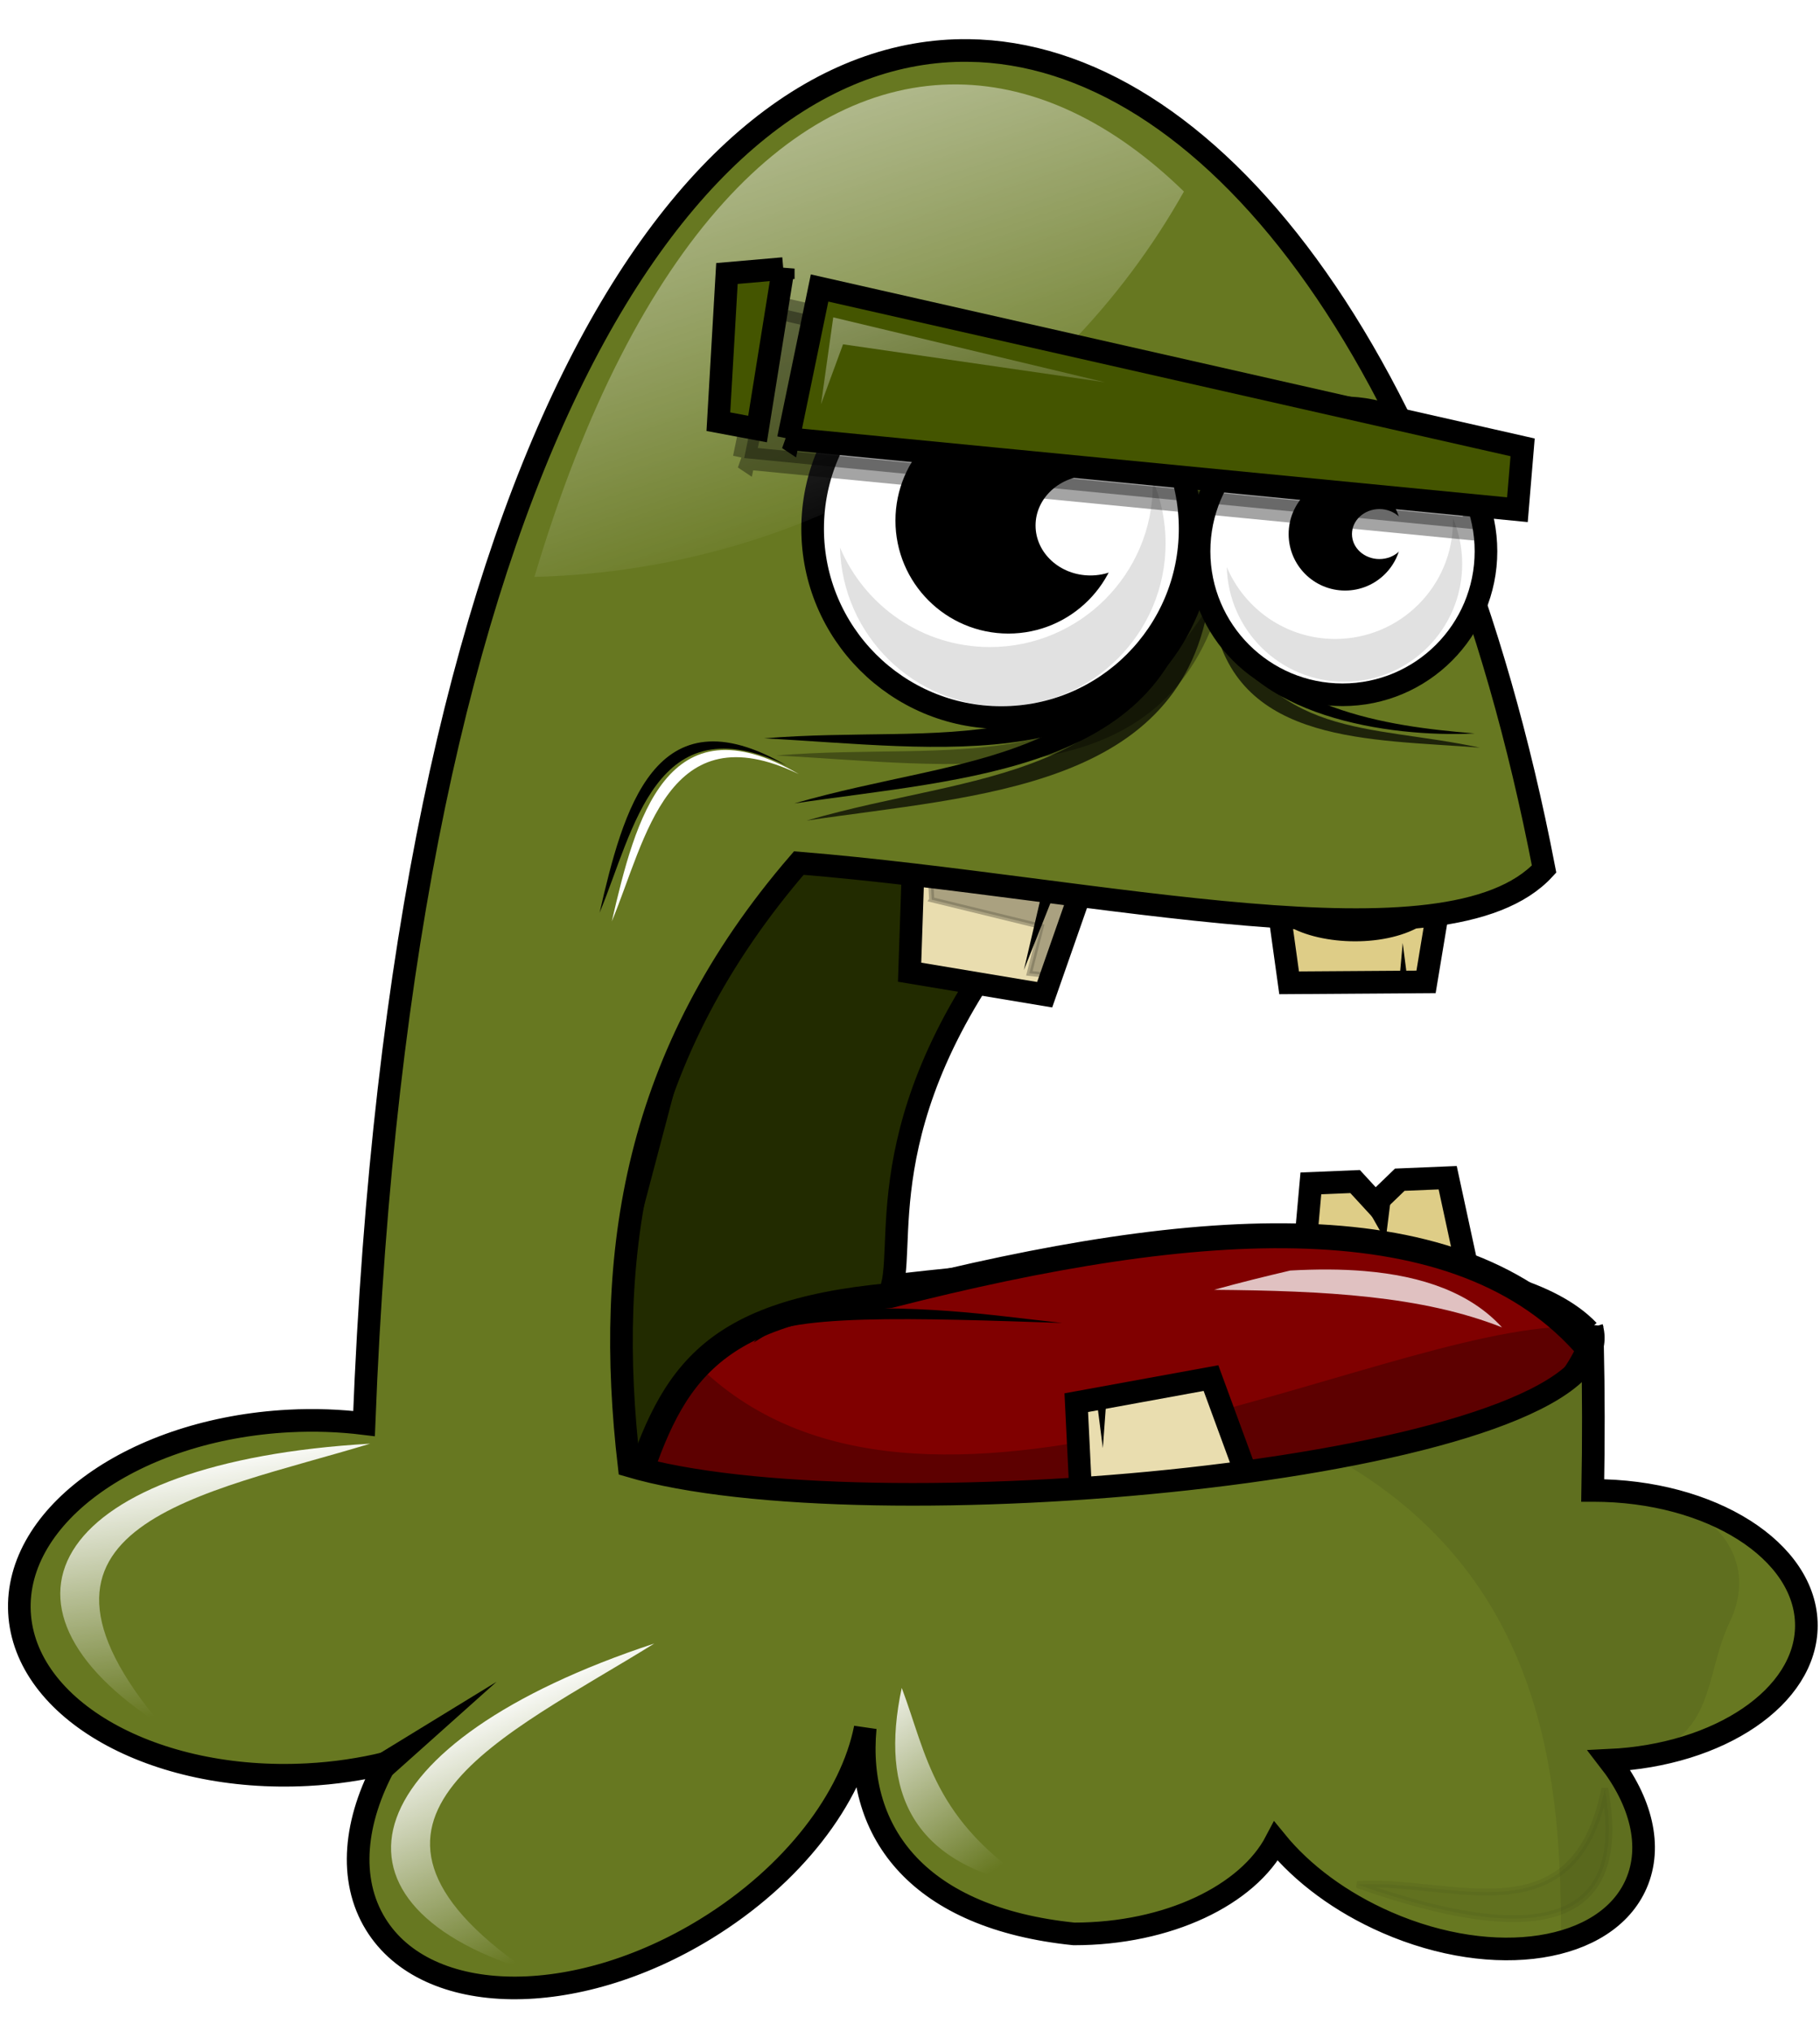 <?xml version="1.0" encoding="UTF-8" standalone="no"?>
<!-- Created with Inkscape (http://www.inkscape.org/) -->

<svg
   xmlns:dc="http://purl.org/dc/elements/1.1/"
   xmlns:cc="http://creativecommons.org/ns#"
   xmlns:rdf="http://www.w3.org/1999/02/22-rdf-syntax-ns#"
   xmlns:svg="http://www.w3.org/2000/svg"
   xmlns="http://www.w3.org/2000/svg"
   xmlns:xlink="http://www.w3.org/1999/xlink"
   xmlns:sodipodi="http://sodipodi.sourceforge.net/DTD/sodipodi-0.dtd"
   xmlns:inkscape="http://www.inkscape.org/namespaces/inkscape"
   width="735.224"
   height="820.32"
   id="svg9575"
   version="1.1"
   inkscape:version="0.48.3.1 r9886"
   sodipodi:docname="extraterrestre2.svg"
   inkscape:export-filename="/home/tarrito/Documents/pagina/fantasia/extraterrestre2.png"
   inkscape:export-xdpi="90"
   inkscape:export-ydpi="90">
  <defs
     id="defs9577">
    <inkscape:perspective
       sodipodi:type="inkscape:persp3d"
       inkscape:vp_x="0 : 526.18109 : 1"
       inkscape:vp_y="0 : 1000 : 0"
       inkscape:vp_z="744.09448 : 526.18109 : 1"
       inkscape:persp3d-origin="372.04724 : 350.78739 : 1"
       id="perspective9583" />
    <inkscape:perspective
       id="perspective9470"
       inkscape:persp3d-origin="0.5 : 0.33333333 : 1"
       inkscape:vp_z="1 : 0.5 : 1"
       inkscape:vp_y="0 : 1000 : 0"
       inkscape:vp_x="0 : 0.5 : 1"
       sodipodi:type="inkscape:persp3d" />
    <filter
       color-interpolation-filters="sRGB"
       inkscape:collect="always"
       id="filter4847"
       x="-0.081"
       width="1.162"
       y="-0.384"
       height="1.769">
      <feGaussianBlur
         inkscape:collect="always"
         stdDeviation="4.717"
         id="feGaussianBlur4849" />
    </filter>
    <linearGradient
       inkscape:collect="always"
       xlink:href="#linearGradient4245"
       id="linearGradient4251"
       x1="624.491"
       y1="1081.12"
       x2="646.618"
       y2="1147.688"
       gradientUnits="userSpaceOnUse" />
    <linearGradient
       inkscape:collect="always"
       id="linearGradient4245">
      <stop
         style="stop-color:#ffffff;stop-opacity:1;"
         offset="0"
         id="stop4247" />
      <stop
         style="stop-color:#ffffff;stop-opacity:0;"
         offset="1"
         id="stop4249" />
    </linearGradient>
    <filter
       color-interpolation-filters="sRGB"
       inkscape:collect="always"
       id="filter4600"
       x="-0.131"
       width="1.262"
       y="-0.173"
       height="1.345">
      <feGaussianBlur
         inkscape:collect="always"
         stdDeviation="5.939"
         id="feGaussianBlur4602" />
    </filter>
    <filter
       color-interpolation-filters="sRGB"
       inkscape:collect="always"
       id="filter4329"
       x="-0.109"
       width="1.218"
       y="-0.157"
       height="1.315">
      <feGaussianBlur
         inkscape:collect="always"
         stdDeviation="2.161"
         id="feGaussianBlur4331" />
    </filter>
    <filter
       color-interpolation-filters="sRGB"
       inkscape:collect="always"
       id="filter4329-3"
       x="-0.109"
       width="1.218"
       y="-0.157"
       height="1.315">
      <feGaussianBlur
         inkscape:collect="always"
         stdDeviation="2.161"
         id="feGaussianBlur4331-1" />
    </filter>
    <filter
       color-interpolation-filters="sRGB"
       inkscape:collect="always"
       id="filter4386"
       x="-0.062"
       width="1.123"
       y="-0.161"
       height="1.323">
      <feGaussianBlur
         inkscape:collect="always"
         stdDeviation="1.646"
         id="feGaussianBlur4388" />
    </filter>
    <filter
       color-interpolation-filters="sRGB"
       inkscape:collect="always"
       id="filter4398"
       x="-0.191"
       width="1.381"
       y="-0.317"
       height="1.633">
      <feGaussianBlur
         inkscape:collect="always"
         stdDeviation="4.674"
         id="feGaussianBlur4400" />
    </filter>
    <filter
       color-interpolation-filters="sRGB"
       inkscape:collect="always"
       id="filter4434"
       x="-0.127"
       width="1.254"
       y="-0.211"
       height="1.422">
      <feGaussianBlur
         inkscape:collect="always"
         stdDeviation="3.116"
         id="feGaussianBlur4436" />
    </filter>
    <linearGradient
       inkscape:collect="always"
       xlink:href="#linearGradient4460"
       id="linearGradient4466"
       x1="560.963"
       y1="1270.681"
       x2="566.829"
       y2="1306.794"
       gradientUnits="userSpaceOnUse" />
    <linearGradient
       inkscape:collect="always"
       id="linearGradient4460">
      <stop
         style="stop-color:#ffffff;stop-opacity:1;"
         offset="0"
         id="stop4462" />
      <stop
         style="stop-color:#ffffff;stop-opacity:0;"
         offset="1"
         id="stop4464" />
    </linearGradient>
    <filter
       color-interpolation-filters="sRGB"
       inkscape:collect="always"
       id="filter4456"
       x="-0.194"
       width="1.388"
       y="-0.213"
       height="1.426">
      <feGaussianBlur
         inkscape:collect="always"
         stdDeviation="3.658"
         id="feGaussianBlur4458" />
    </filter>
    <linearGradient
       gradientTransform="translate(48.859,34.724)"
       y2="1306.794"
       x2="566.829"
       y1="1270.681"
       x1="560.963"
       gradientUnits="userSpaceOnUse"
       id="linearGradient4487"
       xlink:href="#linearGradient4460-2"
       inkscape:collect="always" />
    <linearGradient
       inkscape:collect="always"
       id="linearGradient4460-2">
      <stop
         style="stop-color:#ffffff;stop-opacity:1;"
         offset="0"
         id="stop4462-6" />
      <stop
         style="stop-color:#ffffff;stop-opacity:0;"
         offset="1"
         id="stop4464-6" />
    </linearGradient>
    <filter
       color-interpolation-filters="sRGB"
       inkscape:collect="always"
       id="filter4456-4"
       x="-0.194"
       width="1.388"
       y="-0.213"
       height="1.426">
      <feGaussianBlur
         inkscape:collect="always"
         stdDeviation="3.658"
         id="feGaussianBlur4458-9" />
    </filter>
    <linearGradient
       inkscape:collect="always"
       xlink:href="#linearGradient4588"
       id="linearGradient4594"
       x1="657.222"
       y1="1305.784"
       x2="676.325"
       y2="1333.563"
       gradientUnits="userSpaceOnUse" />
    <linearGradient
       inkscape:collect="always"
       id="linearGradient4588">
      <stop
         style="stop-color:#ffffff;stop-opacity:1;"
         offset="0"
         id="stop4590" />
      <stop
         style="stop-color:#ffffff;stop-opacity:0;"
         offset="1"
         id="stop4592" />
    </linearGradient>
    <filter
       color-interpolation-filters="sRGB"
       inkscape:collect="always"
       id="filter4456-4-0"
       x="-0.194"
       width="1.388"
       y="-0.213"
       height="1.426">
      <feGaussianBlur
         inkscape:collect="always"
         stdDeviation="3.658"
         id="feGaussianBlur4458-9-6" />
    </filter>
    <filter
       color-interpolation-filters="sRGB"
       inkscape:collect="always"
       id="filter4624"
       x="-0.177"
       width="1.355"
       y="-0.284"
       height="1.567">
      <feGaussianBlur
         inkscape:collect="always"
         stdDeviation="1.688"
         id="feGaussianBlur4626" />
    </filter>
    <filter
       color-interpolation-filters="sRGB"
       inkscape:collect="always"
       id="filter4683"
       x="-0.238"
       width="1.475"
       y="-0.259"
       height="1.519">
      <feGaussianBlur
         inkscape:collect="always"
         stdDeviation="2.699"
         id="feGaussianBlur4685" />
    </filter>
    <filter
       color-interpolation-filters="sRGB"
       inkscape:collect="always"
       id="filter4726"
       x="-0.171"
       width="1.342"
       y="-0.132"
       height="1.263">
      <feGaussianBlur
         inkscape:collect="always"
         stdDeviation="4.923"
         id="feGaussianBlur4728" />
    </filter>
    <filter
       color-interpolation-filters="sRGB"
       inkscape:collect="always"
       id="filter4792"
       x="-0.11"
       width="1.22"
       y="-0.548"
       height="2.097">
      <feGaussianBlur
         inkscape:collect="always"
         stdDeviation="1.928"
         id="feGaussianBlur4794" />
    </filter>
    <filter
       color-interpolation-filters="sRGB"
       inkscape:collect="always"
       id="filter4857"
       x="-0.139"
       width="1.278"
       y="-0.269"
       height="1.538">
      <feGaussianBlur
         inkscape:collect="always"
         stdDeviation="2.129"
         id="feGaussianBlur4859" />
    </filter>
    <filter
       color-interpolation-filters="sRGB"
       inkscape:collect="always"
       id="filter5357"
       x="-0.243"
       width="1.486"
       y="-1.453"
       height="3.906">
      <feGaussianBlur
         inkscape:collect="always"
         stdDeviation="1.535"
         id="feGaussianBlur5359" />
    </filter>
    <linearGradient
       inkscape:collect="always"
       xlink:href="#linearGradient4245-8"
       id="linearGradient4251-3"
       x1="624.491"
       y1="1081.12"
       x2="646.618"
       y2="1147.688"
       gradientUnits="userSpaceOnUse" />
    <linearGradient
       inkscape:collect="always"
       id="linearGradient4245-8">
      <stop
         style="stop-color:#ffffff;stop-opacity:1;"
         offset="0"
         id="stop4247-5" />
      <stop
         style="stop-color:#ffffff;stop-opacity:0;"
         offset="1"
         id="stop4249-10" />
    </linearGradient>
    <filter
       color-interpolation-filters="sRGB"
       inkscape:collect="always"
       id="filter6937"
       x="-0.055"
       width="1.11"
       y="-0.18"
       height="1.36">
      <feGaussianBlur
         inkscape:collect="always"
         stdDeviation="0.95"
         id="feGaussianBlur6939" />
    </filter>
    <linearGradient
       y2="1147.688"
       x2="646.618"
       y1="1081.12"
       x1="624.491"
       gradientUnits="userSpaceOnUse"
       id="linearGradient9573"
       xlink:href="#linearGradient4245-8"
       inkscape:collect="always" />
  </defs>
  <sodipodi:namedview
     id="base"
     pagecolor="#ffffff"
     bordercolor="#666666"
     borderopacity="1.0"
     inkscape:pageopacity="0.0"
     inkscape:pageshadow="2"
     inkscape:zoom="0.175"
     inkscape:cx="848.12794"
     inkscape:cy="364.44383"
     inkscape:document-units="px"
     inkscape:current-layer="layer1"
     showgrid="false"
     inkscape:window-width="1264"
     inkscape:window-height="715"
     inkscape:window-x="0"
     inkscape:window-y="48"
     inkscape:window-maximized="1" />
  <g
     inkscape:label="Capa 1"
     inkscape:groupmode="layer"
     id="layer1"
     transform="translate(17.192,-82.202)">
    <g
       transform="matrix(1.385,0,0,1.385,-568.231,-1178.082)"
       id="g9416">
      <g
         transform="matrix(2,0,0,2,-673.03,-1206.16)"
         id="g5653">
        <path
           style="color:#000000;fill:#decd87;stroke:#000000;stroke-width:3.3;stroke-linecap:butt;stroke-linejoin:miter;stroke-miterlimit:4;stroke-opacity:1;stroke-dasharray:none;stroke-dashoffset:0;marker:none;visibility:visible;display:inline;overflow:visible;enable-background:accumulate"
           d="m 721.396,1186.578 2.052,14.766 19.969,-0.136 2.632,-15.836 -24.653,1.206 z"
           id="path3643-0-7-5" />
        <path
           style="color:#000000;fill:#222b00;stroke:#000000;stroke-width:3.3;stroke-linecap:butt;stroke-linejoin:miter;stroke-miterlimit:4;stroke-opacity:1;stroke-dasharray:none;stroke-dashoffset:0;marker:none;visibility:visible;display:inline;overflow:visible;enable-background:accumulate"
           d="m 767.095,1252.071 c -10.576,-11.084 -45.153,-12.991 -101.52,-6.566 1.877,-7.729 -3.582,-27.968 23.234,-58.589 l -47.348,-5.238 -27.143,102.678 152.778,-32.285 z"
           id="path2825-5-5"
           sodipodi:nodetypes="ccc" />
        <path
           style="color:#000000;fill:#decd87;stroke:#000000;stroke-width:3.3;stroke-linecap:butt;stroke-linejoin:miter;stroke-miterlimit:4;stroke-opacity:1;stroke-dasharray:none;stroke-dashoffset:0;marker:none;visibility:visible;display:inline;overflow:visible;enable-background:accumulate"
           d="m 725.284,1245.435 1.336,-14.848 6.454,-0.268 2.93,3.186 3.584,-3.456 6.985,-0.29 3.394,15.691 -24.683,-0.014 0,2e-4 z"
           id="path3643-7-9-2-4"
           sodipodi:nodetypes="ccccccccc" />
        <path
           style="color:#000000;fill:#800000;stroke:#000000;stroke-width:3.637;stroke-linecap:butt;stroke-linejoin:miter;stroke-miterlimit:4;stroke-opacity:1;stroke-dasharray:none;stroke-dashoffset:0;marker:none;visibility:visible;display:inline;overflow:visible;enable-background:accumulate"
           d="m 627.496,1276.933 c 5.575,-17.69 10.558,-27.463 37.766,-30.004 45.126,-11.499 83.235,-14.127 101.897,7.827 -12.44,28.475 -87.236,31.282 -139.663,22.177 z"
           id="path2827-2-7"
           sodipodi:nodetypes="cccc" />
        <path
           style="opacity:0.525;color:#000000;fill:#000000;stroke:none;stroke-width:3.637;marker:none;visibility:visible;display:inline;overflow:visible;filter:url(#filter4847);enable-background:accumulate"
           d="m 764.565,1251.472 c -28.845,0.155 -94.923,38.024 -127.594,5.375 -4.516,4.85 -6.941,11.317 -9.5,19.438 52.427,9.105 127.216,6.287 139.656,-22.188 -0.786,-0.924 -1.615,-1.787 -2.469,-2.625 -0.032,10e-5 -0.062,-2e-4 -0.094,0 z"
           id="path2827-2-7-0-7" />
        <path
           style="color:#000000;fill:#e9ddaf;stroke:#000000;stroke-width:3.3;stroke-linecap:butt;stroke-linejoin:miter;stroke-miterlimit:4;stroke-opacity:1;stroke-dasharray:none;stroke-dashoffset:0;marker:none;visibility:visible;display:inline;overflow:visible;enable-background:accumulate"
           d="m 693.14,1277.447 -0.733,-14.89 19.645,-3.584 5.534,15.069 -24.447,3.405 z"
           id="path3643-7-8-6" />
        <path
           style="color:#000000;fill:#e9ddaf;stroke:#000000;stroke-width:3.3;stroke-linecap:butt;stroke-linejoin:miter;stroke-miterlimit:4;stroke-opacity:1;stroke-dasharray:none;stroke-dashoffset:0;marker:none;visibility:visible;display:inline;overflow:visible;enable-background:accumulate"
           d="m 668.605,1184.896 -0.505,14.9 19.698,3.283 5.303,-15.152 -24.496,-3.03 z"
           id="path3643-9-5" />
        <path
           style="color:#000000;fill:#677821;fill-opacity:1;fill-rule:nonzero;stroke:#000000;stroke-width:3.3;stroke-linecap:butt;stroke-linejoin:miter;stroke-miterlimit:4;stroke-opacity:1;stroke-dasharray:none;stroke-dashoffset:0;marker:none;visibility:visible;display:inline;overflow:visible;enable-background:accumulate"
           d="m 676.661,1065.414 c -41.533,-0.468 -82.715,60.716 -88.125,200.188 -3.509,-0.431 -7.184,-0.574 -10.969,-0.375 -22.443,1.181 -40.03,13.674 -39.281,27.906 0.749,14.232 19.557,24.837 42,23.656 3.989,-0.21 7.8,-0.785 11.406,-1.656 -4.599,8.369 -5.465,16.936 -1.469,23.438 7.463,12.142 29.04,12.456 48.188,0.687 12.761,-7.843 21.201,-19.071 23.219,-29.281 -1.46,15.47 7.976,27.729 30.438,30.031 13.736,0 25.369,-5.662 29.469,-13.5 3.799,4.66 9.382,8.879 16.188,11.844 15.728,6.851 31.999,4.317 36.344,-5.656 2.384,-5.474 0.685,-12.046 -3.938,-18 16.075,-0.75 28.75,-9.271 28.75,-19.656 0,-10.879 -13.907,-19.688 -31.062,-19.688 -0.032,0 -0.062,-10e-5 -0.094,0 0.13,-7.216 0.127,-14.268 -0.031,-21.156 -3.976,18.363 -106.265,27.7 -140.5,17.562 -3.602,-30.987 0.72,-60.041 24.75,-87.875 43.551,3.554 94.66,16.135 108.688,0.875 -14.648,-75.978 -49.441,-118.955 -83.969,-119.344 z m 91.031,188.781 c 0.173,-0.799 0.151,-1.605 -0.062,-2.438 0.022,0.805 0.044,1.628 0.062,2.438 z m -0.062,-2.438 c -0.003,-0.113 0.003,-0.23 0,-0.344 l -0.031,0.156 c 0.018,0.062 0.015,0.125 0.031,0.187 z"
           id="path3926-8-4-6"
           sodipodi:nodetypes="ccssscsscccsscssccccccccccccc" />
        <path
           sodipodi:type="arc"
           style="color:#000000;fill:#ffffff;fill-opacity:1;fill-rule:nonzero;stroke:#000000;stroke-width:3.3;stroke-linecap:butt;stroke-linejoin:miter;stroke-miterlimit:4;stroke-opacity:1;stroke-dasharray:none;stroke-dashoffset:0;marker:none;visibility:visible;display:inline;overflow:visible;enable-background:accumulate"
           id="path3685-7-9"
           sodipodi:cx="380.06989"
           sodipodi:cy="461.67548"
           sodipodi:rx="27.526657"
           sodipodi:ry="27.526657"
           d="m 407.597,461.675 c 0,15.203 -12.324,27.527 -27.527,27.527 -15.203,0 -27.527,-12.324 -27.527,-27.527 0,-15.203 12.324,-27.527 27.527,-27.527 15.203,0 27.527,12.324 27.527,27.527 z"
           transform="translate(301.415,673.47)" />
        <path
           style="opacity:0.685;color:#000000;fill:url(#linearGradient4251);fill-opacity:1;fill-rule:nonzero;stroke:none;stroke-width:3.3;marker:none;visibility:visible;display:inline;overflow:visible;filter:url(#filter4600);enable-background:accumulate"
           d="m 677.371,1065.062 c -27.126,-0.305 -54.104,25.698 -71.062,82.625 47.105,-1.208 87.87,-27.033 109,-64.656 -11.963,-11.658 -24.967,-17.823 -37.938,-17.969 z"
           id="path3926-8-4-6-6"
           transform="matrix(0.869,0,0,0.869,86.502,144.827)" />
        <path
           style="color:#000000;fill:#ffffff;fill-opacity:1;fill-rule:nonzero;stroke:#000000;stroke-width:3.3;stroke-linecap:butt;stroke-linejoin:miter;stroke-miterlimit:4;stroke-opacity:1;stroke-dasharray:none;stroke-dashoffset:0;marker:none;visibility:visible;display:inline;overflow:visible;enable-background:accumulate"
           d="m 752.157,1138.429 c 0,11.555 -9.367,20.922 -20.923,20.922 -11.555,0 -20.923,-9.367 -20.923,-20.922 0,-11.555 9.367,-20.922 20.923,-20.922 11.555,0 20.923,9.367 20.923,20.922 z"
           id="path3685-6-3-3" />
        <path
           sodipodi:type="arc"
           style="color:#000000;fill:#000000;fill-opacity:1;fill-rule:nonzero;stroke:#000000;stroke-width:3.3;stroke-linecap:butt;stroke-linejoin:miter;stroke-miterlimit:4;stroke-opacity:1;stroke-dasharray:none;stroke-dashoffset:0;marker:none;visibility:visible;display:inline;overflow:visible;enable-background:accumulate"
           id="path3762-6-7"
           sodipodi:cx="371.96429"
           sodipodi:cy="465.75504"
           sodipodi:rx="14.821428"
           sodipodi:ry="14.821428"
           d="m 386.786,465.755 c 0,8.186 -6.636,14.821 -14.821,14.821 -8.186,0 -14.821,-6.636 -14.821,-14.821 0,-8.186 6.636,-14.821 14.821,-14.821 8.186,0 14.821,6.636 14.821,14.821 z"
           transform="translate(310.542,668.2)" />
        <path
           sodipodi:type="arc"
           style="color:#000000;fill:#000000;fill-opacity:1;fill-rule:nonzero;stroke:#000000;stroke-width:3.3;stroke-linecap:butt;stroke-linejoin:miter;stroke-miterlimit:4;stroke-opacity:1;stroke-dasharray:none;stroke-dashoffset:0;marker:none;visibility:visible;display:inline;overflow:visible;enable-background:accumulate"
           id="path3762-2-1-4"
           sodipodi:cx="371.96429"
           sodipodi:cy="465.75504"
           sodipodi:rx="14.821428"
           sodipodi:ry="14.821428"
           d="m 386.786,465.755 c 0,8.186 -6.636,14.821 -14.821,14.821 -8.186,0 -14.821,-6.636 -14.821,-14.821 0,-8.186 6.636,-14.821 14.821,-14.821 8.186,0 14.821,6.636 14.821,14.821 z"
           transform="matrix(0.5,0,0,0.5,545.631,903.042)" />
        <path
           sodipodi:type="arc"
           style="color:#000000;fill:#ffffff;fill-opacity:1;fill-rule:nonzero;stroke:none;stroke-width:3.3;marker:none;visibility:visible;display:inline;overflow:visible;enable-background:accumulate"
           id="path3786-0-3-5"
           sodipodi:cx="385.71429"
           sodipodi:cy="462.54074"
           sodipodi:rx="10"
           sodipodi:ry="9.1071424"
           d="m 395.714,462.541 c 0,5.03 -4.477,9.107 -10,9.107 -5.523,0 -10,-4.077 -10,-9.107 0,-5.03 4.477,-9.107 10,-9.107 5.523,0 10,4.077 10,9.107 z"
           transform="matrix(0.4,0,0,0.4,582.328,950.903)" />
        <path
           sodipodi:type="arc"
           style="color:#000000;fill:#ffffff;fill-opacity:1;fill-rule:nonzero;stroke:none;stroke-width:3.3;marker:none;visibility:visible;display:inline;overflow:visible;enable-background:accumulate"
           id="path3786-9-2"
           sodipodi:cx="385.71429"
           sodipodi:cy="462.54074"
           sodipodi:rx="10"
           sodipodi:ry="9.1071424"
           d="m 395.714,462.541 c 0,5.03 -4.477,9.107 -10,9.107 -5.523,0 -10,-4.077 -10,-9.107 0,-5.03 4.477,-9.107 10,-9.107 5.523,0 10,4.077 10,9.107 z"
           transform="matrix(0.8,0,0,0.8,385.899,764.637)" />
        <path
           style="opacity:0.357;color:#000000;fill:#000000;fill-opacity:1;fill-rule:nonzero;stroke:#000000;stroke-width:3.3;stroke-linecap:butt;stroke-linejoin:miter;stroke-miterlimit:4;stroke-opacity:1;stroke-dasharray:none;stroke-dashoffset:0;marker:none;visibility:visible;display:inline;overflow:visible;enable-background:accumulate"
           d="m 643.972,1124.841 106.319,10.354 0.758,-9.091 -102.53,-23.233 -4.546,21.971 z"
           id="path3675-2-5-8" />
        <path
           style="color:#000000;fill:#445500;fill-opacity:1;fill-rule:nonzero;stroke:#000000;stroke-width:3.3;stroke-linecap:butt;stroke-linejoin:miter;stroke-miterlimit:4;stroke-opacity:1;stroke-dasharray:none;stroke-dashoffset:0;marker:none;visibility:visible;display:inline;overflow:visible;enable-background:accumulate"
           d="m 650.423,1122.014 106.319,10.354 0.758,-9.091 -102.53,-23.233 -4.546,21.971 z"
           id="path3675-2-5" />
        <path
           style="fill:#000000;stroke:none"
           d="m 710.779,1142.469 c -16.478,27.831 -37.695,21.087 -63.892,23.233 25.16,1.297 54.838,6.401 64.145,-20.456 l -0.253,-2.778 z"
           id="path3810-1-4"
           sodipodi:nodetypes="cccc" />
        <path
           style="fill:#000000;stroke:none"
           d="m 712.847,1147.657 c 8.239,13.915 24.562,16.258 37.66,17.331 -12.58,0.648 -33.133,-2.514 -37.787,-15.942 l 0.126,-1.389 z"
           id="path3810-2-9-7"
           sodipodi:nodetypes="cccc" />
        <path
           style="fill:#000000;stroke:none"
           d="m 709.307,1139.763 c -10.638,30.543 -32.771,28.137 -58.023,35.43 24.918,-3.713 55.02,-4.59 58.821,-32.757 l -0.798,-2.673 z"
           id="path3810-3-4-4"
           sodipodi:nodetypes="cccc" />
        <path
           style="color:#000000;fill:#445500;fill-opacity:1;fill-rule:nonzero;stroke:#000000;stroke-width:3.3;stroke-linecap:butt;stroke-linejoin:miter;stroke-miterlimit:4;stroke-opacity:1;stroke-dasharray:none;stroke-dashoffset:0;marker:none;visibility:visible;display:inline;overflow:visible;enable-background:accumulate"
           d="m 649.674,1097.214 -3.75,23.393 -5.714,-1.071 1.25,-21.607 8.214,-0.714 z"
           id="path4060-4"
           sodipodi:nodetypes="ccccc" />
        <path
           style="fill:#000000;stroke:none"
           d="m 687.174,1189.178 -2.411,10.312 4.001,-10.082 -1.591,-0.231 z"
           id="path4091-3"
           sodipodi:nodetypes="cccc" />
        <path
           style="fill:#000000;stroke:none"
           d="m 740.593,1200.041 -0.579,-4.504 -0.402,4.448 0.981,0.056 0,4e-4 z"
           id="path4091-6-0"
           sodipodi:nodetypes="ccccc" />
        <path
           style="color:#000000;fill:#000000;fill-opacity:1;fill-rule:nonzero;stroke:none;stroke-width:1px;marker:none;visibility:visible;display:inline;overflow:visible;enable-background:accumulate"
           d="m 734.611,1233.806 2.904,5.114 0.758,-6.061 -3.662,0.947 z"
           id="path4115-7" />
        <path
           style="color:#000000;fill:#000000;fill-opacity:1;fill-rule:nonzero;stroke:none;stroke-width:1px;marker:none;visibility:visible;display:inline;overflow:visible;enable-background:accumulate"
           d="m 695.389,1262.214 0.893,6.964 0.536,-7.322 -1.429,0.357 z"
           id="path4125-8" />
        <path
           style="opacity:0.345;color:#000000;fill:#000000;fill-opacity:1;fill-rule:nonzero;stroke:none;stroke-width:2.847;marker:none;visibility:visible;display:inline;overflow:visible;filter:url(#filter4329);enable-background:accumulate"
           d="m 703.572,1128.044 c 0.006,0.199 0,0.393 0,0.593 0,13.118 -10.638,23.756 -23.755,23.756 -9.838,0 -18.262,-5.982 -21.868,-14.507 0.332,12.828 10.82,23.135 23.728,23.135 13.118,0 23.755,-10.638 23.755,-23.755 0,-3.267 -0.667,-6.389 -1.861,-9.222 z"
           id="path3685-7-9-8" />
        <path
           style="opacity:0.345;color:#000000;fill:#000000;fill-opacity:1;fill-rule:nonzero;stroke:none;stroke-width:2.847;marker:none;visibility:visible;display:inline;overflow:visible;filter:url(#filter4329-3);enable-background:accumulate"
           d="m 748.939,1129.565 c 0.006,0.199 0,0.393 0,0.593 0,13.118 -10.638,23.756 -23.755,23.756 -9.838,0 -18.262,-5.982 -21.868,-14.507 0.332,12.828 10.82,23.135 23.728,23.135 13.118,0 23.755,-10.638 23.755,-23.755 0,-3.267 -0.667,-6.389 -1.861,-9.222 z"
           id="path3685-7-9-8-4"
           transform="matrix(0.723,0,0,0.723,205.86,316.932)" />
        <path
           style="opacity:0.584;fill:#000000;stroke:none;filter:url(#filter4386)"
           d="m 712.565,1144.969 c -16.478,27.831 -37.695,21.087 -63.892,23.233 25.16,1.297 54.838,6.401 64.145,-20.456 l -0.253,-2.778 z"
           id="path3810-1-4-9"
           sodipodi:nodetypes="cccc" />
        <path
           style="opacity:0.836;fill:#000000;stroke:none;filter:url(#filter4398)"
           d="m 711.093,1142.263 c -10.638,30.543 -32.771,28.137 -58.023,35.43 24.918,-3.713 55.02,-4.59 58.821,-32.757 l -0.798,-2.673 z"
           id="path3810-3-4-4-2"
           sodipodi:nodetypes="cccc" />
        <path
           style="opacity:0.836;fill:#000000;stroke:none;filter:url(#filter4434)"
           d="m 735.214,1149.804 c -10.638,30.543 -32.771,28.137 -58.023,35.43 24.918,-3.713 55.02,-4.59 58.821,-32.757 l -0.798,-2.673 z"
           id="path3810-3-4-4-2-8"
           sodipodi:nodetypes="cccc"
           transform="matrix(-0.634,0.044,0.044,0.634,1128.449,385.824)" />
        <path
           style="fill:url(#linearGradient4466);fill-opacity:1;stroke:none;filter:url(#filter4456)"
           d="m 589.424,1268.535 c -24.276,7.38 -55.245,11.766 -30.305,41.164 -28.056,-17.861 -15.621,-38.515 30.305,-41.164 z"
           id="path4438"
           sodipodi:nodetypes="ccc" />
        <path
           style="fill:url(#linearGradient4487);fill-opacity:1;stroke:none;filter:url(#filter4456-4)"
           d="m 638.283,1303.259 c -24.276,7.38 -55.245,11.766 -30.305,41.164 -28.056,-17.861 -15.621,-38.515 30.305,-41.164 z"
           id="path4438-5"
           sodipodi:nodetypes="ccc"
           transform="matrix(0.966,-0.258,0.258,0.966,-321.952,203.399)" />
        <path
           style="color:#000000;fill:url(#linearGradient4594);fill-opacity:1;fill-rule:nonzero;stroke:none;stroke-width:1px;marker:none;visibility:visible;display:inline;overflow:visible;filter:url(#filter4456-4-0);enable-background:accumulate"
           d="m 666.953,1304.143 c 3.662,9.681 4.537,19.361 19.698,29.042 -18.269,-3.098 -22.944,-13.842 -19.698,-29.042 z"
           id="path4556"
           sodipodi:nodetypes="ccc" />
        <path
           style="opacity:0.521;fill:#000000;stroke:#000000;stroke-width:1px;stroke-linecap:butt;stroke-linejoin:miter;stroke-opacity:1;filter:url(#filter4624)"
           d="m 665.116,1186.443 21.313,5.205 -2.321,9.107 3.036,0.357 6.546,-14.373 -28.752,-3.787 0.179,3.49 z"
           id="path4614"
           transform="matrix(0.75,0,0,0.75,172.484,299.392)"
           sodipodi:nodetypes="ccccccc" />
        <path
           style="fill:#000000;stroke:none"
           d="m 587.143,1315.934 20.714,-12.679 -16.786,15 -3.929,-2.321 z"
           id="path4628" />
        <path
           style="color:#000000;fill:#000000;fill-opacity:1;fill-rule:nonzero;stroke:none;stroke-width:1px;marker:none;visibility:visible;display:inline;overflow:visible;enable-background:accumulate"
           d="m 650.159,1169.666 c -19.264,-11.189 -23.845,6.602 -27.274,21.466 4.995,-11.955 8.115,-30.682 27.274,-21.466 z"
           id="path4630"
           sodipodi:nodetypes="ccc" />
        <path
           style="color:#000000;fill:#ffffff;fill-opacity:1;fill-rule:nonzero;stroke:none;stroke-width:1px;marker:none;visibility:visible;display:inline;overflow:visible;filter:url(#filter4683);enable-background:accumulate"
           d="m 651.945,1170.916 c -19.264,-11.189 -23.845,6.602 -27.274,21.466 4.995,-11.955 8.115,-30.682 27.274,-21.466 z"
           id="path4630-4"
           sodipodi:nodetypes="ccc" />
        <path
           style="opacity:0.277;color:#000000;fill:#000000;fill-opacity:1;fill-rule:nonzero;stroke:none;stroke-width:3.3;marker:none;visibility:visible;display:inline;overflow:visible;filter:url(#filter4726);enable-background:accumulate"
           d="m 767.538,1251.189 -0.031,0.156 c 0.018,0.062 0.015,0.125 0.031,0.188 l 0,-0.344 z m 0,0.344 c 0.023,0.805 0.043,1.628 0.062,2.437 0.173,-0.799 0.151,-1.605 -0.062,-2.437 z m 0.062,2.437 c -1.508,6.966 -17.186,12.608 -37.906,16.406 31.531,17.492 33.442,47.956 33.406,70.562 5.103,-1.421 9.052,-4.283 10.875,-8.469 2.384,-5.474 0.685,-12.046 -3.938,-18 16.076,-0.75 13.535,-11.334 17.661,-19.914 4.715,-9.804 -2.819,-19.43 -19.974,-19.43 -0.032,0 -0.062,-10e-5 -0.094,0 0.13,-7.216 0.127,-14.268 -0.031,-21.156 z"
           id="path3926-8-4-6-9"
           sodipodi:nodetypes="ccccccccccscsscc" />
        <path
           style="fill:#000000;stroke:none"
           d="m 645.357,1253.791 c 3.309,-4.428 24.581,-3.516 45,-2.857 -10.98,-1.18 -20.634,-2.87 -37.5,-1.786 l -7.5,4.643 z"
           id="path4730"
           sodipodi:nodetypes="cccc" />
        <path
           style="opacity:0.87;color:#000000;fill:#ffffff;stroke:none;stroke-width:3.637;marker:none;visibility:visible;display:inline;overflow:visible;filter:url(#filter4792);enable-background:accumulate"
           d="m 734.441,1243.367 c -3.374,-0.284 -6.993,-0.287 -10.823,-0.077 -3.569,0.839 -7.25,1.735 -11.123,2.814 16.195,0.134 30.342,0.866 42.001,5.476 -4.578,-5.014 -11.511,-7.494 -20.056,-8.213 z"
           id="path2827-2-7-1" />
        <path
           style="opacity:0.239;fill:#000000;stroke:#000000;stroke-width:1px;stroke-linecap:butt;stroke-linejoin:miter;stroke-opacity:1;filter:url(#filter4857)"
           d="m 733.371,1332.806 c 13.665,-0.929 31.718,8.235 36.113,-14.016 3.257,17.781 -6.407,24.488 -36.113,14.016 z"
           id="path4851"
           sodipodi:nodetypes="ccc" />
        <path
           style="fill:#000000;stroke:none;filter:url(#filter5357)"
           d="m 723.269,1193.026 c 4.901,2.928 14.587,3.202 19.824,-0.253 l -19.824,0.253 z"
           id="path5347"
           sodipodi:nodetypes="ccc" />
      </g>
      <path
         transform="matrix(2,0,0,2,-673.03,-1206.16)"
         id="path6888"
         d="m 656.964,1104.326 -1.786,12.678 3.214,-8.75 38.214,5.536 -39.643,-9.464 z"
         style="opacity:0.819;color:#000000;fill:url(#linearGradient9573);fill-opacity:1;fill-rule:nonzero;stroke:none;stroke-width:2.868;marker:none;visibility:visible;display:inline;overflow:visible;filter:url(#filter6937);enable-background:accumulate" />
    </g>
  </g>
</svg>
